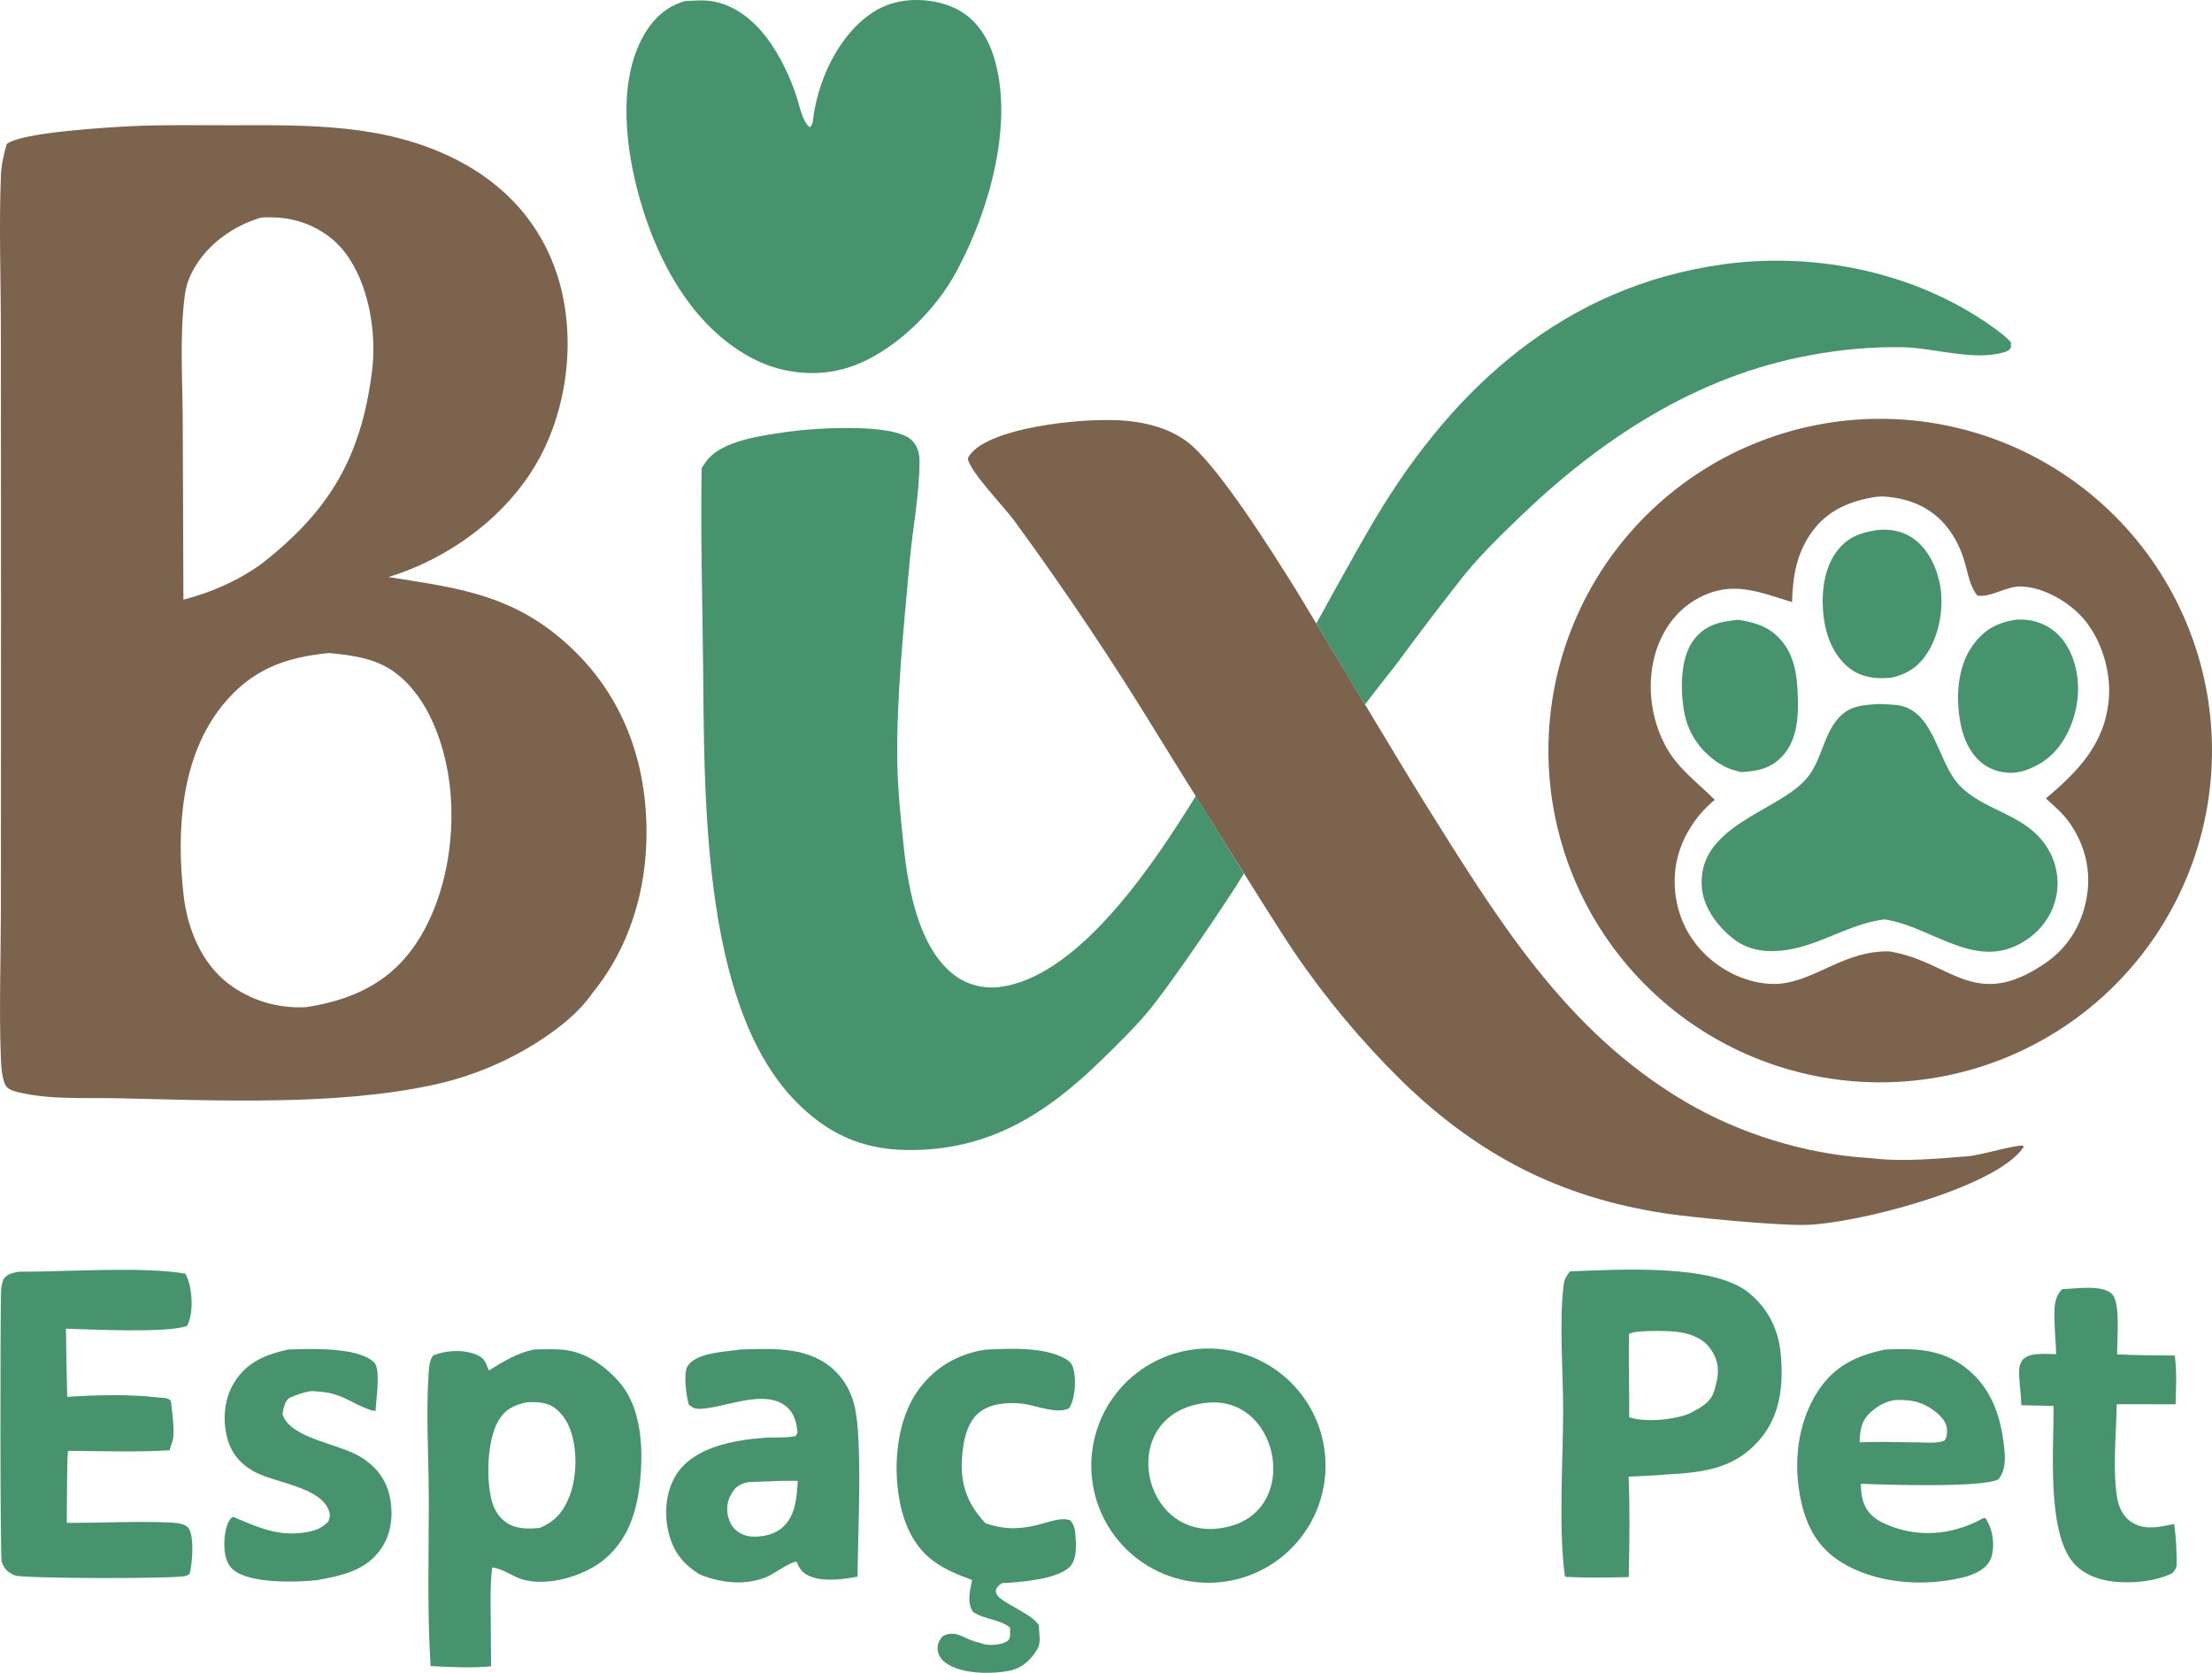 <?xml version="1.0" encoding="utf-8"?>
<svg xmlns="http://www.w3.org/2000/svg" viewBox="109.117 143.172 283.341 214.297" width="283.341px" height="214.297px"><g id="object-19"><g><path d="M125.651 159.348C129.991 159.132 134.404 159.226 138.751 159.218C148.71 159.199 158.529 158.986 167.673 163.676C173.882 166.86 178.449 171.887 180.554 178.58C182.885 185.989 181.939 194.881 178.293 201.72C174.366 209.084 166.79 214.681 158.873 217.09C166.875 218.378 173.654 219.12 180.288 224.428C187.074 229.859 190.865 237.26 191.732 245.864C192.613 254.61 190.598 263.531 184.991 270.403C183.156 273.022 180.636 274.946 177.973 276.669Q176.423 277.653 174.791 278.495Q173.159 279.337 171.459 280.03Q169.759 280.724 168.004 281.264Q166.249 281.803 164.453 282.185C152.133 284.832 136.907 284.151 124.301 283.865C120.201 283.771 115.656 284.072 111.65 283.133C110.991 282.979 110.112 282.802 109.793 282.136C109.34 281.188 109.266 279.708 109.226 278.647C108.99 272.341 109.227 265.949 109.232 259.633L109.247 221.25L109.23 185.037C109.218 178.6 108.978 172.075 109.235 165.65C109.291 164.263 109.589 162.975 109.97 161.647C111.685 160.131 122.921 159.498 125.651 159.348ZM151.234 226.827C145.534 227.389 141.285 228.984 137.591 233.554C132.245 240.167 131.693 249.781 132.64 257.91C133.128 262.102 134.896 266.521 138.326 269.146C141.211 271.355 144.696 272.377 148.309 272.196C153.792 271.364 158.599 269.325 161.94 264.72C166.373 258.609 167.757 249.595 166.509 242.262C165.692 237.458 163.542 231.898 159.336 229.06C156.942 227.443 154.041 227.091 151.234 226.827ZM132.61 219.99C136.127 219.102 139.68 217.528 142.626 215.396C151.267 208.645 155.355 201.838 156.767 190.768C157.398 185.822 156.38 179.48 153.265 175.458C151.379 173.022 148.438 171.471 145.388 171.111C144.454 171 143.528 170.988 142.591 171.043C139.158 172.007 135.781 174.397 133.993 177.523C133.371 178.611 132.959 179.74 132.793 180.985C132.117 186.071 132.493 191.674 132.523 196.821L132.61 219.99Z" id="object-0" style="fill: rgb(123, 99, 78);"/><path d="M346.892 196.933Q347.932 196.858 348.975 196.834Q350.018 196.81 351.06 196.837Q352.103 196.864 353.143 196.942Q354.183 197.02 355.218 197.149Q356.253 197.278 357.28 197.458Q358.308 197.638 359.325 197.868Q360.342 198.098 361.347 198.377Q362.352 198.657 363.342 198.985Q364.332 199.314 365.304 199.69Q366.277 200.067 367.23 200.491Q368.183 200.915 369.114 201.385Q370.045 201.855 370.952 202.37Q371.859 202.886 372.739 203.445Q373.62 204.004 374.471 204.605Q375.323 205.207 376.145 205.85Q376.966 206.492 377.755 207.175Q378.544 207.857 379.299 208.577Q380.053 209.297 380.772 210.053Q381.49 210.809 382.17 211.6Q382.851 212.39 383.491 213.213Q384.132 214.036 384.732 214.89Q385.331 215.743 385.888 216.625Q386.445 217.507 386.958 218.415Q387.472 219.323 387.939 220.255Q388.407 221.187 388.829 222.141Q389.251 223.095 389.625 224.068Q390 225.042 390.326 226.032Q390.652 227.023 390.929 228.028Q391.206 229.034 391.434 230.052Q391.661 231.07 391.839 232.097Q392.016 233.125 392.143 234.161Q392.269 235.196 392.345 236.236Q392.421 237.276 392.445 238.319Q392.47 239.362 392.444 240.404Q392.417 241.447 392.34 242.487Q392.262 243.527 392.133 244.562Q392.005 245.597 391.826 246.625Q391.646 247.652 391.417 248.67Q391.188 249.687 390.909 250.692Q390.63 251.697 390.302 252.687Q389.974 253.677 389.598 254.65Q389.222 255.623 388.798 256.576Q388.375 257.529 387.905 258.461Q387.436 259.392 386.921 260.299Q386.406 261.206 385.848 262.087Q385.289 262.968 384.688 263.82Q384.087 264.672 383.445 265.494Q382.802 266.316 382.121 267.105Q381.439 267.895 380.719 268.649Q380 269.404 379.244 270.123Q378.488 270.842 377.698 271.523Q376.908 272.203 376.085 272.845Q375.262 273.486 374.409 274.086Q373.556 274.686 372.675 275.243Q371.793 275.801 370.886 276.315Q369.978 276.828 369.046 277.297Q368.114 277.765 367.16 278.187Q366.207 278.609 365.233 278.984Q364.26 279.359 363.27 279.686Q362.279 280.013 361.274 280.29Q360.269 280.568 359.251 280.796Q358.233 281.024 357.205 281.202Q356.178 281.38 355.142 281.507Q354.107 281.635 353.067 281.711Q352.026 281.787 350.983 281.813Q349.939 281.838 348.896 281.812Q347.853 281.786 346.812 281.708Q345.771 281.631 344.735 281.503Q343.699 281.375 342.671 281.196Q341.643 281.017 340.625 280.788Q339.606 280.559 338.601 280.28Q337.595 280.001 336.604 279.673Q335.613 279.345 334.64 278.969Q333.666 278.593 332.712 278.169Q331.758 277.746 330.826 277.276Q329.894 276.806 328.986 276.291Q328.078 275.776 327.197 275.217Q326.316 274.658 325.463 274.057Q324.61 273.455 323.787 272.813Q322.965 272.17 322.175 271.488Q321.385 270.806 320.63 270.085Q319.874 269.365 319.155 268.609Q318.436 267.852 317.755 267.062Q317.074 266.271 316.432 265.448Q315.791 264.624 315.19 263.771Q314.59 262.917 314.032 262.035Q313.475 261.152 312.961 260.244Q312.447 259.335 311.979 258.403Q311.51 257.47 311.088 256.516Q310.666 255.561 310.291 254.587Q309.916 253.613 309.59 252.622Q309.263 251.63 308.985 250.624Q308.708 249.618 308.48 248.599Q308.252 247.581 308.075 246.552Q307.897 245.524 307.771 244.488Q307.644 243.452 307.568 242.411Q307.492 241.37 307.468 240.327Q307.443 239.283 307.47 238.24Q307.496 237.197 307.574 236.156Q307.652 235.115 307.78 234.079Q307.909 233.044 308.089 232.015Q308.268 230.987 308.498 229.969Q308.728 228.951 309.007 227.945Q309.286 226.94 309.615 225.949Q309.943 224.958 310.32 223.985Q310.697 223.012 311.121 222.058Q311.545 221.104 312.015 220.173Q312.485 219.241 313.001 218.333Q313.516 217.426 314.076 216.545Q314.635 215.663 315.237 214.811Q315.839 213.958 316.482 213.136Q317.125 212.314 317.808 211.525Q318.49 210.735 319.211 209.98Q319.931 209.225 320.688 208.506Q321.445 207.788 322.236 207.107Q323.027 206.426 323.851 205.785Q324.674 205.144 325.529 204.544Q326.383 203.944 327.265 203.387Q328.148 202.83 329.056 202.316Q329.965 201.803 330.898 201.335Q331.831 200.867 332.786 200.445Q333.74 200.024 334.715 199.65Q335.689 199.275 336.68 198.949Q337.672 198.623 338.678 198.346Q339.685 198.069 340.703 197.842Q341.722 197.615 342.75 197.438Q343.779 197.261 344.815 197.135Q345.851 197.008 346.892 196.933ZM338.665 220.305C334.397 219.006 330.976 217.458 326.642 219.803C323.761 221.361 321.885 224.111 321.058 227.231C320.019 231.155 320.641 235.565 322.656 239.087C324.128 241.659 326.69 243.568 328.767 245.627C326.005 247.9 324.001 251.278 323.684 254.867C323.367 258.455 324.441 261.983 326.837 264.698C329.098 267.26 332.449 269.037 335.888 269.211C341.072 269.474 344.853 264.964 351.057 265.044L351.392 265.099C359.083 266.436 362.086 272.73 371.092 266.566C374.021 264.562 375.763 261.681 376.396 258.222C377.024 254.79 376.213 251.416 374.211 248.577C373.369 247.384 372.264 246.422 371.175 245.463C375.327 241.939 378.736 238.493 379.24 232.735C379.548 229.217 378.316 225.118 375.998 222.429C374.138 220.272 370.9 218.387 367.998 218.3C366.136 218.244 364.1 219.746 362.414 219.469C361.463 218.386 361.177 216.532 360.776 215.166C359.303 210.146 355.844 207.181 350.623 206.789C350.211 206.758 349.808 206.791 349.397 206.822C346.171 207.312 343.255 208.517 341.266 211.236C339.241 214.005 338.756 216.973 338.665 220.305Z" id="object-1" style="fill: rgb(123, 99, 78);"/><path d="M349.836 233.357Q350.852 233.389 351.865 233.467C356.915 233.902 357.183 240.687 360.099 243.768C363.102 246.941 367.867 247.314 370.743 250.9C372.261 252.794 372.928 255.139 372.584 257.547C372.239 259.954 370.854 262.05 368.879 263.443C362.606 267.87 357.014 262.119 350.92 261.022L350.514 260.951C346.102 261.484 342.472 264.137 338.141 264.842C335.726 265.234 333.308 265.045 331.291 263.542C329.287 262.049 327.385 259.567 327.129 257.038C326.322 249.059 336.506 247.264 340.335 243.122C342.473 240.81 342.583 237.447 344.587 235.186C346.052 233.533 347.79 233.487 349.836 233.357Z" id="object-2" style="fill: rgb(71, 147, 110);"/><path d="M367.314 222.562C368.724 222.467 369.955 222.678 371.217 223.342C373.053 224.308 374.198 226.059 374.799 228.003C375.752 231.082 375.314 234.513 373.802 237.341C372.501 239.775 370.678 241.23 368.05 242.01C366.499 242.381 364.768 242.113 363.424 241.232C361.607 240.04 360.652 237.934 360.248 235.866C359.61 232.599 359.817 228.591 361.822 225.836C363.288 223.821 364.906 222.943 367.314 222.562Z" id="object-3" style="fill: rgb(71, 147, 110);"/><path d="M331.813 222.57C333.597 222.888 335.17 223.247 336.561 224.48C338.679 226.357 339.239 228.927 339.374 231.632C339.517 234.513 339.496 237.864 337.38 240.084C335.88 241.657 334.217 241.971 332.129 242.079C331.019 241.834 330.008 241.446 329.066 240.797C326.699 239.165 325.236 236.889 324.792 234.047C324.366 231.313 324.352 227.343 326.123 225.077C327.623 223.158 329.526 222.784 331.813 222.57Z" id="object-4" style="fill: rgb(71, 147, 110);"/><path d="M349.583 211.071C350.962 210.912 352.456 211.14 353.677 211.825C355.74 212.983 356.96 215.293 357.498 217.525C358.207 220.466 357.672 224.099 356.077 226.684C354.95 228.511 353.521 229.487 351.449 229.98C349.731 230.159 347.991 230.042 346.498 229.1C344.505 227.841 343.354 225.568 342.898 223.311C342.304 220.367 342.471 216.501 344.256 214C345.671 212.018 347.289 211.43 349.583 211.071Z" id="object-5" style="fill: rgb(71, 147, 110);"/><path d="M 274.859 265.084 C 272.447 261.586 259.136 240.102 257.595 237.615 C 251.796 228.106 245.609 218.857 239.032 209.868 C 237.842 208.219 233.206 203.453 233.088 201.862 C 233.352 201.414 233.627 201.072 234.021 200.738 C 237.664 197.645 248.923 196.592 253.622 197.099 C 256.275 197.385 258.854 198.078 261.048 199.661 C 264.985 202.503 272.118 213.94 275.041 218.604 C 275.923 220.012 289.349 242.424 291.358 245.629 C 300.692 260.519 309.493 275.245 325.109 284.38 C 331.965 288.391 340.209 290.956 348.148 291.493 C 350.513 291.654 351.938 292.111 360.765 291.324 C 362.516 291.35 368.909 289.252 368.288 290.168 C 364.799 295.315 346.94 299.948 340.33 300.091 C 336.716 300.169 325.957 299.153 322.395 298.612 C 308.942 296.568 298.485 291.157 288.751 281.719 C 286.168 279.182 283.715 276.524 281.394 273.745 C 279.073 270.966 276.895 268.079 274.859 265.084 Z" id="object-6" style="fill: rgb(123, 99, 78);"/><path d="M 198.993 203.126 C 199.192 202.828 199.396 202.534 199.606 202.245 C 201.554 199.582 206.852 198.95 210.016 198.489 C 213.32 198.008 223.23 197.363 225.743 199.424 C 226.609 200.134 226.898 201.163 226.899 202.244 C 226.902 206.475 226.018 210.87 225.638 215.096 C 224.904 223.256 223.935 232.545 224.051 240.663 C 224.103 244.329 224.496 248.042 224.883 251.686 C 225.448 257 226.782 264.58 231.33 268.067 C 233.017 269.36 235.216 269.887 237.314 269.594 C 245.547 268.442 253.209 258.67 257.717 252.176 C 259.224 250.005 260.958 247.315 262.302 245.127 C 262.302 245.127 267.091 252.923 268.457 255.066 C 266.589 258.213 258.819 269.682 255.898 273.093 C 254.183 275.095 252.254 276.965 250.373 278.811 C 243.124 285.927 235.689 290.632 225.276 290.495 C 219.381 290.417 214.909 288.296 210.844 284.053 C 198.821 271.503 199.372 244.322 199.172 227.783 C 199.073 219.572 198.854 211.337 198.993 203.126 Z" id="object-7" style="fill: rgb(71, 147, 110);"/><path d="M196.874 143.309C198.165 143.246 199.519 143.117 200.788 143.41C206.212 144.663 209.442 150.526 211.107 155.418C211.459 156.454 211.921 158.87 212.858 159.48C213.291 159.084 213.254 158.477 213.341 157.902Q213.804 154.933 215.013 152.182C216.524 148.734 219.273 145.069 222.926 143.761C225.579 142.811 228.957 143.036 231.493 144.247C233.989 145.44 235.551 147.743 236.376 150.322C239.048 158.665 235.917 169.779 231.993 177.251C231.93 177.377 231.868 177.503 231.804 177.628C229.098 182.889 223.482 188.447 217.757 190.261C213.616 191.573 209.005 191.006 205.22 188.936C197.825 184.892 193.463 176.865 191.179 169.034C189.308 162.622 188.096 153.824 191.578 147.7C192.792 145.565 194.496 143.975 196.874 143.309Z" id="object-8" style="fill: rgb(71, 147, 110);"/><path d="M 277.723 223.053 C 277.723 223.053 282.899 213.585 285.407 209.405 C 295.521 192.549 309.659 179.855 329.764 177.044 C 341.964 175.338 355.266 178.179 365.177 185.665 C 365.713 186.07 366.315 186.54 366.719 187.076 L 366.635 187.946 L 366.841 187.291 C 366.556 187.881 366.605 188.036 365.988 188.242 C 362.194 189.511 356.738 187.714 352.728 187.644 C 348.781 187.597 344.869 187.942 340.991 188.679 C 326.447 191.316 314.146 199.409 303.671 209.51 C 301.114 211.976 298.516 214.509 296.315 217.301 C 293.661 220.67 291.01 224.151 288.47 227.602 C 287.145 229.402 286.722 229.766 283.968 233.426 C 281.863 229.994 279.908 226.684 277.723 223.053 Z" id="object-9" style="fill: rgb(71, 147, 110);"/><path d="M177.518 316.048C178.55 316.03 179.586 316.001 180.617 316.034C183.69 316.132 186.234 317.809 188.282 320.043C191.085 323.1 191.474 327.912 191.195 331.881C190.901 336.07 189.897 340.12 186.525 342.944C184.013 345.047 179.094 346.556 175.812 345.429C174.613 345.017 173.407 344.075 172.153 343.976C171.853 346.491 171.989 349.119 171.98 351.652L172.025 356.625C169.508 356.886 166.794 356.735 164.273 356.594C163.814 349.399 164.059 342.082 164.04 334.875C164.027 329.629 163.657 324.138 164.036 318.914C164.092 318.145 164.149 317.46 164.598 316.811C166.184 316.18 168.182 316.032 169.816 316.586C170.504 316.819 171.063 317.146 171.369 317.838C171.498 318.13 171.604 318.443 171.732 318.739C173.651 317.563 175.286 316.524 177.518 316.048ZM178.225 338.917C180.185 338.109 181.269 336.869 182.047 334.895C183.082 332.268 183.124 328.377 181.95 325.789C181.442 324.67 180.502 323.491 179.307 323.067C178.444 322.761 177.458 322.769 176.555 322.814C174.916 323.206 173.81 323.693 172.937 325.208C171.493 327.714 171.351 332.861 172.159 335.607C172.52 336.835 173.311 337.951 174.488 338.517C175.609 339.056 177.017 339.026 178.225 338.917Z" id="object-10" style="fill: rgb(71, 147, 110);"/><path d="M 310.228 306.038 C 316.209 305.834 328.503 304.999 333.115 308.775 C 335.608 310.817 336.925 313.465 337.22 316.648 C 337.585 320.577 337.183 324.534 334.493 327.633 C 331.241 331.38 327.22 331.803 322.613 332.054 C 320.998 332.215 319.349 332.248 317.727 332.338 C 317.908 336.616 317.834 340.924 317.747 345.205 C 315.018 345.266 312.311 345.321 309.584 345.168 C 309.551 344.961 309.522 344.753 309.497 344.545 C 308.755 338.32 309.347 330.132 309.343 323.643 C 309.34 319.024 308.816 312.108 309.422 307.695 C 309.518 306.997 309.796 306.578 310.228 306.038 Z M 317.809 324.736 C 320.387 325.562 324.774 324.805 325.945 324.03 C 326.291 323.801 328.144 323.051 328.631 321.538 C 329.156 319.817 329.744 317.867 328.027 315.72 C 327.021 314.462 325.31 313.929 323.779 313.768 C 322.361 313.618 318.146 313.585 317.779 314.076 C 317.71 317.631 317.832 321.182 317.809 324.736 Z" id="object-11" style="fill: rgb(71, 147, 110);"/><path d="M 260.681 316.273 C 260.922 316.22 261.165 316.173 261.408 316.132 C 261.651 316.091 261.896 316.056 262.141 316.027 C 262.386 315.998 262.632 315.975 262.879 315.958 C 263.126 315.941 263.372 315.93 263.619 315.925 C 263.866 315.92 264.113 315.922 264.36 315.929 C 264.607 315.937 264.853 315.951 265.099 315.97 C 265.346 315.99 265.591 316.016 265.836 316.047 C 266.081 316.079 266.325 316.117 266.568 316.161 C 266.811 316.204 267.053 316.254 267.294 316.31 C 267.534 316.366 267.773 316.428 268.011 316.495 C 268.248 316.562 268.484 316.636 268.718 316.715 C 268.952 316.794 269.184 316.879 269.414 316.97 C 269.643 317.061 269.871 317.157 270.096 317.259 C 270.321 317.361 270.543 317.468 270.763 317.581 C 270.982 317.694 271.199 317.813 271.413 317.936 C 271.627 318.059 271.838 318.188 272.045 318.322 C 272.252 318.456 272.456 318.595 272.657 318.739 C 272.858 318.884 273.055 319.033 273.248 319.186 C 273.441 319.34 273.631 319.499 273.816 319.662 C 274.001 319.825 274.183 319.992 274.36 320.164 C 274.537 320.337 274.71 320.513 274.878 320.694 C 275.047 320.875 275.211 321.059 275.37 321.248 C 275.529 321.437 275.684 321.629 275.834 321.825 C 275.984 322.022 276.129 322.222 276.268 322.425 C 276.408 322.628 276.543 322.835 276.673 323.046 C 276.803 323.256 276.927 323.469 277.046 323.685 C 277.165 323.902 277.279 324.121 277.388 324.343 C 277.496 324.565 277.599 324.789 277.696 325.016 C 277.793 325.243 277.885 325.473 277.971 325.704 C 278.057 325.935 278.137 326.169 278.212 326.405 C 278.287 326.64 278.355 326.877 278.418 327.116 C 278.481 327.355 278.537 327.595 278.588 327.837 C 278.639 328.079 278.684 328.322 278.723 328.565 C 278.762 328.809 278.794 329.054 278.821 329.299 C 278.848 329.545 278.868 329.791 278.883 330.038 C 278.898 330.284 278.906 330.531 278.909 330.778 C 278.912 331.025 278.908 331.272 278.898 331.519 C 278.888 331.766 278.872 332.012 278.851 332.258 C 278.829 332.504 278.801 332.749 278.767 332.994 C 278.733 333.239 278.693 333.482 278.647 333.725 C 278.601 333.968 278.549 334.209 278.491 334.449 C 278.433 334.689 278.369 334.927 278.299 335.164 C 278.23 335.401 278.154 335.637 278.073 335.87 C 277.992 336.103 277.904 336.334 277.811 336.563 C 277.718 336.792 277.62 337.018 277.516 337.242 C 277.412 337.466 277.303 337.687 277.188 337.906 C 277.073 338.125 276.953 338.34 276.828 338.553 C 276.702 338.766 276.571 338.975 276.435 339.182 C 276.3 339.388 276.159 339.591 276.013 339.79 C 275.867 339.989 275.716 340.185 275.561 340.377 C 275.405 340.569 275.245 340.757 275.08 340.94 C 274.915 341.124 274.746 341.304 274.572 341.48 C 274.399 341.655 274.221 341.826 274.039 341.993 C 273.856 342.16 273.67 342.323 273.48 342.48 C 273.29 342.637 273.096 342.79 272.898 342.938 C 272.701 343.086 272.5 343.229 272.295 343.368 C 272.09 343.506 271.882 343.639 271.671 343.767 C 271.46 343.894 271.245 344.017 271.027 344.134 C 270.81 344.251 270.59 344.363 270.367 344.469 C 270.144 344.576 269.919 344.677 269.691 344.772 C 269.463 344.867 269.233 344.957 269 345.041 C 268.768 345.124 268.534 345.202 268.298 345.275 C 268.062 345.347 267.824 345.413 267.584 345.474 C 267.345 345.535 267.104 345.589 266.862 345.638 C 266.623 345.686 266.382 345.728 266.141 345.765 C 265.9 345.801 265.657 345.831 265.414 345.856 C 265.171 345.881 264.928 345.899 264.684 345.912 C 264.441 345.925 264.197 345.931 263.952 345.932 C 263.708 345.933 263.464 345.927 263.22 345.916 C 262.977 345.905 262.733 345.888 262.49 345.865 C 262.247 345.842 262.005 345.813 261.763 345.778 C 261.522 345.743 261.281 345.703 261.041 345.656 C 260.802 345.609 260.563 345.557 260.326 345.499 C 260.089 345.44 259.853 345.376 259.62 345.307 C 259.386 345.237 259.154 345.162 258.923 345.081 C 258.693 345 258.465 344.913 258.239 344.821 C 258.013 344.728 257.789 344.631 257.568 344.528 C 257.347 344.425 257.128 344.316 256.912 344.202 C 256.696 344.089 256.483 343.97 256.273 343.845 C 256.062 343.721 255.855 343.592 255.651 343.458 C 255.448 343.323 255.247 343.184 255.05 343.04 C 254.853 342.896 254.659 342.747 254.47 342.594 C 254.28 342.44 254.094 342.282 253.912 342.119 C 253.73 341.956 253.552 341.79 253.378 341.619 C 253.204 341.448 253.034 341.272 252.869 341.092 C 252.704 340.913 252.543 340.729 252.386 340.542 C 252.229 340.355 252.078 340.163 251.931 339.968 C 251.784 339.773 251.641 339.575 251.504 339.373 C 251.367 339.172 251.234 338.967 251.107 338.758 C 250.98 338.55 250.857 338.339 250.74 338.125 C 250.623 337.91 250.511 337.693 250.405 337.474 C 250.298 337.254 250.197 337.032 250.101 336.807 C 250.006 336.582 249.916 336.356 249.831 336.127 C 249.746 335.898 249.667 335.667 249.594 335.434 C 249.521 335.201 249.453 334.967 249.391 334.731 C 249.329 334.494 249.273 334.257 249.223 334.018 C 249.173 333.779 249.129 333.539 249.09 333.298 C 249.051 333.057 249.019 332.816 248.992 332.573 C 248.965 332.33 248.944 332.087 248.929 331.843 C 248.914 331.599 248.905 331.355 248.902 331.111 C 248.899 330.867 248.902 330.623 248.911 330.379 C 248.92 330.135 248.935 329.891 248.956 329.648 C 248.977 329.405 249.003 329.162 249.036 328.921 C 249.069 328.679 249.107 328.438 249.152 328.198 C 249.196 327.957 249.246 327.718 249.302 327.481 C 249.358 327.244 249.42 327.008 249.488 326.773 C 249.555 326.538 249.629 326.305 249.708 326.074 C 249.787 325.843 249.871 325.614 249.961 325.387 C 250.051 325.16 250.147 324.936 250.248 324.714 C 250.349 324.491 250.456 324.272 250.567 324.055 C 250.679 323.838 250.796 323.623 250.919 323.412 C 251.041 323.201 251.168 322.993 251.301 322.788 C 251.433 322.583 251.57 322.381 251.713 322.183 C 251.855 321.984 252.002 321.789 252.154 321.598 C 252.305 321.407 252.462 321.219 252.623 321.036 C 252.784 320.853 252.949 320.673 253.119 320.497 C 253.288 320.322 253.462 320.151 253.64 319.984 C 253.819 319.817 254.001 319.654 254.186 319.496 C 254.372 319.338 254.562 319.184 254.756 319.035 C 254.949 318.886 255.146 318.742 255.347 318.603 C 255.547 318.464 255.751 318.329 255.958 318.2 C 256.165 318.071 256.375 317.947 256.588 317.828 C 256.801 317.709 257.017 317.595 257.236 317.486 C 257.455 317.377 257.676 317.274 257.9 317.177 C 258.123 317.079 258.349 316.987 258.578 316.9 C 258.806 316.813 259.036 316.732 259.268 316.657 C 259.501 316.582 259.735 316.512 259.97 316.448 C 260.205 316.384 260.442 316.326 260.681 316.273 Z M 263.8 322.865 C 252.23 323.977 254.95 339.792 264.796 339.012 C 276.116 338.115 273.449 321.937 263.8 322.865 Z" id="object-12" style="fill: rgb(71, 147, 110);"/><path d="M 111.499 306.087 C 117.383 306.11 127.427 305.381 132.863 306.334 C 133.756 307.896 133.999 311.326 133.08 313.031 C 130.558 313.966 120.751 313.478 117.562 313.379 C 117.594 316.292 117.649 319.204 117.727 322.115 C 121.332 321.876 125.791 321.761 129.364 322.195 C 129.93 322.264 130.951 322.175 131.031 322.809 C 131.736 328.372 131.073 327.487 130.871 328.959 C 126.549 329.218 122.159 329.057 117.828 329.029 C 117.717 330.238 117.737 331.473 117.71 332.687 L 117.671 338.254 C 122.146 338.282 126.796 338 131.246 338.232 C 131.873 338.264 132.934 338.404 133.309 338.989 C 134.015 340.091 133.756 343.509 133.412 344.765 C 133.235 344.909 133.214 344.945 132.968 345.038 C 131.849 345.463 112.127 345.4 111.049 344.994 C 110.189 344.67 109.657 344.159 109.338 343.276 C 109.122 342.678 109.144 311.488 109.253 308.619 C 109.277 307.981 109.362 307.534 109.616 306.954 C 110.186 306.326 110.709 306.255 111.499 306.087 Z" id="object-13" style="fill: rgb(71, 147, 110);"/><path d="M 350.581 316.056 C 354.31 315.883 357.741 315.951 360.865 318.356 C 364.182 320.911 365.401 324.562 365.834 328.555 C 365.992 330.012 366.054 331.478 365.104 332.674 C 363.124 333.783 350.509 333.385 347.489 333.247 C 347.482 335.641 348.164 337.268 350.425 338.309 C 355.576 340.682 360.308 339.253 363.051 337.702 C 363.169 337.636 363.32 337.672 363.454 337.657 C 363.729 338.124 363.983 338.626 364.146 339.145 C 364.51 340.297 364.596 342.183 363.918 343.254 C 363.16 344.45 361.619 345.005 360.31 345.306 C 355.34 346.45 349.322 346.024 344.937 343.277 C 342.011 341.445 340.569 338.837 339.834 335.524 C 338.776 330.758 339.295 325.417 342.066 321.257 C 344.174 318.093 347.001 316.808 350.581 316.056 Z M 348.84 323.993 C 347.472 325.13 347.372 326.522 347.323 327.935 C 349.534 327.845 351.749 327.907 353.96 327.94 C 355.122 327.89 357.225 328.193 358.227 327.696 C 358.518 327.201 358.565 326.747 358.497 326.125 C 358.35 324.788 356.501 323.411 355.029 322.888 C 354.035 322.535 352.861 322.485 351.825 322.521 C 350.706 322.709 349.776 323.179 348.84 323.993 Z" id="object-14" style="fill: rgb(71, 147, 110);"/><path d="M 203.648 316.095 C 204.07 316.035 203.868 316.053 204.354 316.038 C 208.503 315.913 212.984 315.71 216.173 318.889 C 217.414 320.126 218.193 321.659 218.593 323.356 C 219.631 327.765 218.989 339.876 218.961 345.158 C 217.181 345.47 215 345.791 213.248 345.238 C 212.378 344.963 211.75 344.521 211.356 343.683 C 211.287 343.536 211.224 343.385 211.158 343.236 C 210.388 343.208 208.207 344.813 207.37 345.167 C 204.608 346.336 201.395 345.968 198.692 344.839 C 196.655 343.528 195.463 342.109 194.817 339.718 C 194.151 337.254 194.35 334.357 195.7 332.151 C 197.902 328.553 203.138 327.651 207.028 327.359 C 208.358 327.259 209.727 327.421 211.032 327.136 L 211.277 326.695 C 211.17 325.426 210.835 324.137 209.788 323.311 C 206.942 321.066 202.002 323.527 198.862 323.647 C 198.164 323.674 197.876 323.553 197.354 323.115 C 197.026 322.061 196.621 319.093 197.201 318.169 C 198.252 316.494 201.855 316.341 203.648 316.095 Z M 205.098 333.025 C 203.497 333.269 203.048 334.031 202.551 335.025 C 202.102 336.119 202.174 337.442 202.822 338.523 C 203.392 339.474 204.416 339.931 205.372 340.012 C 206.822 340.09 208.413 339.761 209.488 338.717 C 211.062 337.187 211.175 334.928 211.308 332.878 L 209.237 332.877 L 205.098 333.025 Z" id="object-15" style="fill: rgb(71, 147, 110);"/><path d="M 235.375 316.066 C 238.414 315.924 242.792 315.686 245.539 317.21 C 246.161 317.556 246.464 317.899 246.633 318.607 C 246.979 320.046 246.85 322.275 246.079 323.56 C 244.486 324.405 241.8 323.179 240.024 322.985 C 238.185 322.785 235.918 322.942 234.446 324.198 C 232.798 325.605 232.4 328.384 232.316 330.448 C 232.187 333.613 233.203 336.019 235.343 338.299 C 240.844 340.255 244.002 337.048 246.238 337.952 C 246.646 338.477 246.779 338.866 246.84 339.514 C 246.963 340.816 247.138 342.851 246.172 343.86 C 244.591 345.51 239.734 345.869 237.476 345.978 C 237.476 345.978 235.893 346.794 237.19 347.878 C 238.476 348.952 241.521 350.129 242.195 351.405 C 242.182 352.549 242.547 353.535 241.935 354.533 C 241.073 355.937 239.924 356.908 238.373 357.21 C 236.047 357.663 232.222 357.633 230.265 356.201 C 229.67 355.766 229.225 355.136 229.215 354.371 C 229.205 353.669 229.451 353.266 229.892 352.758 C 231.663 351.859 232.645 353.24 234.553 353.596 C 235.884 354.188 237.751 353.801 238.256 353.315 C 238.632 352.953 238.469 352.238 238.501 351.686 C 237.226 350.588 235.166 350.661 233.731 349.641 C 232.938 348.336 233.374 346.981 233.638 345.582 C 231.959 344.958 230.267 344.287 228.802 343.236 C 226.115 341.311 224.855 338.305 224.299 335.148 C 223.512 330.671 224.027 324.963 226.773 321.199 C 228.869 318.326 231.871 316.573 235.375 316.066 Z" id="object-16" style="fill: rgb(71, 147, 110);"/><path d="M373.263 308.323C374.914 308.271 378.474 307.686 379.672 308.965C380.774 310.143 380.267 315.038 380.311 316.671C382.771 316.791 385.23 316.803 387.692 316.821L387.718 317.05C387.96 319.05 387.85 321.057 387.792 323.066L380.251 323.058C380.204 326.81 379.72 331.224 380.283 334.896C380.479 336.172 381.006 337.421 382.122 338.145C383.873 339.282 385.714 338.769 387.613 338.407C387.869 340.201 387.934 341.929 387.934 343.741C387.807 344.216 387.666 344.355 387.353 344.72C385.826 345.441 384.101 345.77 382.42 345.852C379.853 345.978 377.007 345.606 375.068 343.763C371.131 340.021 372.241 328.4 372.162 323.274L368.034 323.186C368.012 322.005 367.841 320.849 367.767 319.673C367.714 318.839 367.683 317.811 368.379 317.206C369.306 316.4 371.34 316.64 372.501 316.644C372.448 315.082 372.287 313.523 372.274 311.959C372.263 310.565 372.249 309.364 373.263 308.323Z" id="object-17" style="fill: rgb(71, 147, 110);"/><path d="M 146.009 316.056 C 146.536 316.033 147.063 316.015 147.59 316.003 C 149.983 315.95 155.366 315.904 157.078 317.758 C 157.898 318.646 157.286 322.665 157.211 323.936 C 155.715 323.707 154.139 322.609 152.784 322.082 C 151.434 321.557 150.69 321.475 149.159 321.38 C 148.157 321.424 147.115 321.883 146.374 322.158 C 145.601 322.445 145.405 323.666 145.293 324.336 C 146.305 327.482 152.472 328.065 155.279 329.796 C 157.253 331.013 158.576 332.643 159.053 334.943 C 159.528 337.239 159.251 339.714 157.871 341.658 C 155.905 344.426 152.84 345.018 149.73 345.598 C 147.119 345.881 141.133 346.065 139.006 344.274 C 138.222 343.613 137.946 342.573 137.874 341.592 C 137.791 340.48 137.923 338.478 138.75 337.633 C 139.006 337.372 139.131 337.562 139.43 337.686 C 141.945 338.725 144.281 339.771 147.051 339.595 C 148.601 339.496 150.133 339.26 151.195 338.047 C 151.305 337.624 151.437 337.38 151.324 336.942 C 150.459 333.586 144.141 333.181 141.457 331.572 C 139.705 330.522 138.579 329.063 138.141 327.057 C 137.617 324.663 137.895 322.13 139.256 320.059 C 140.87 317.606 143.264 316.656 146.009 316.056 Z" id="object-18" style="fill: rgb(71, 147, 110);"/></g></g></svg>